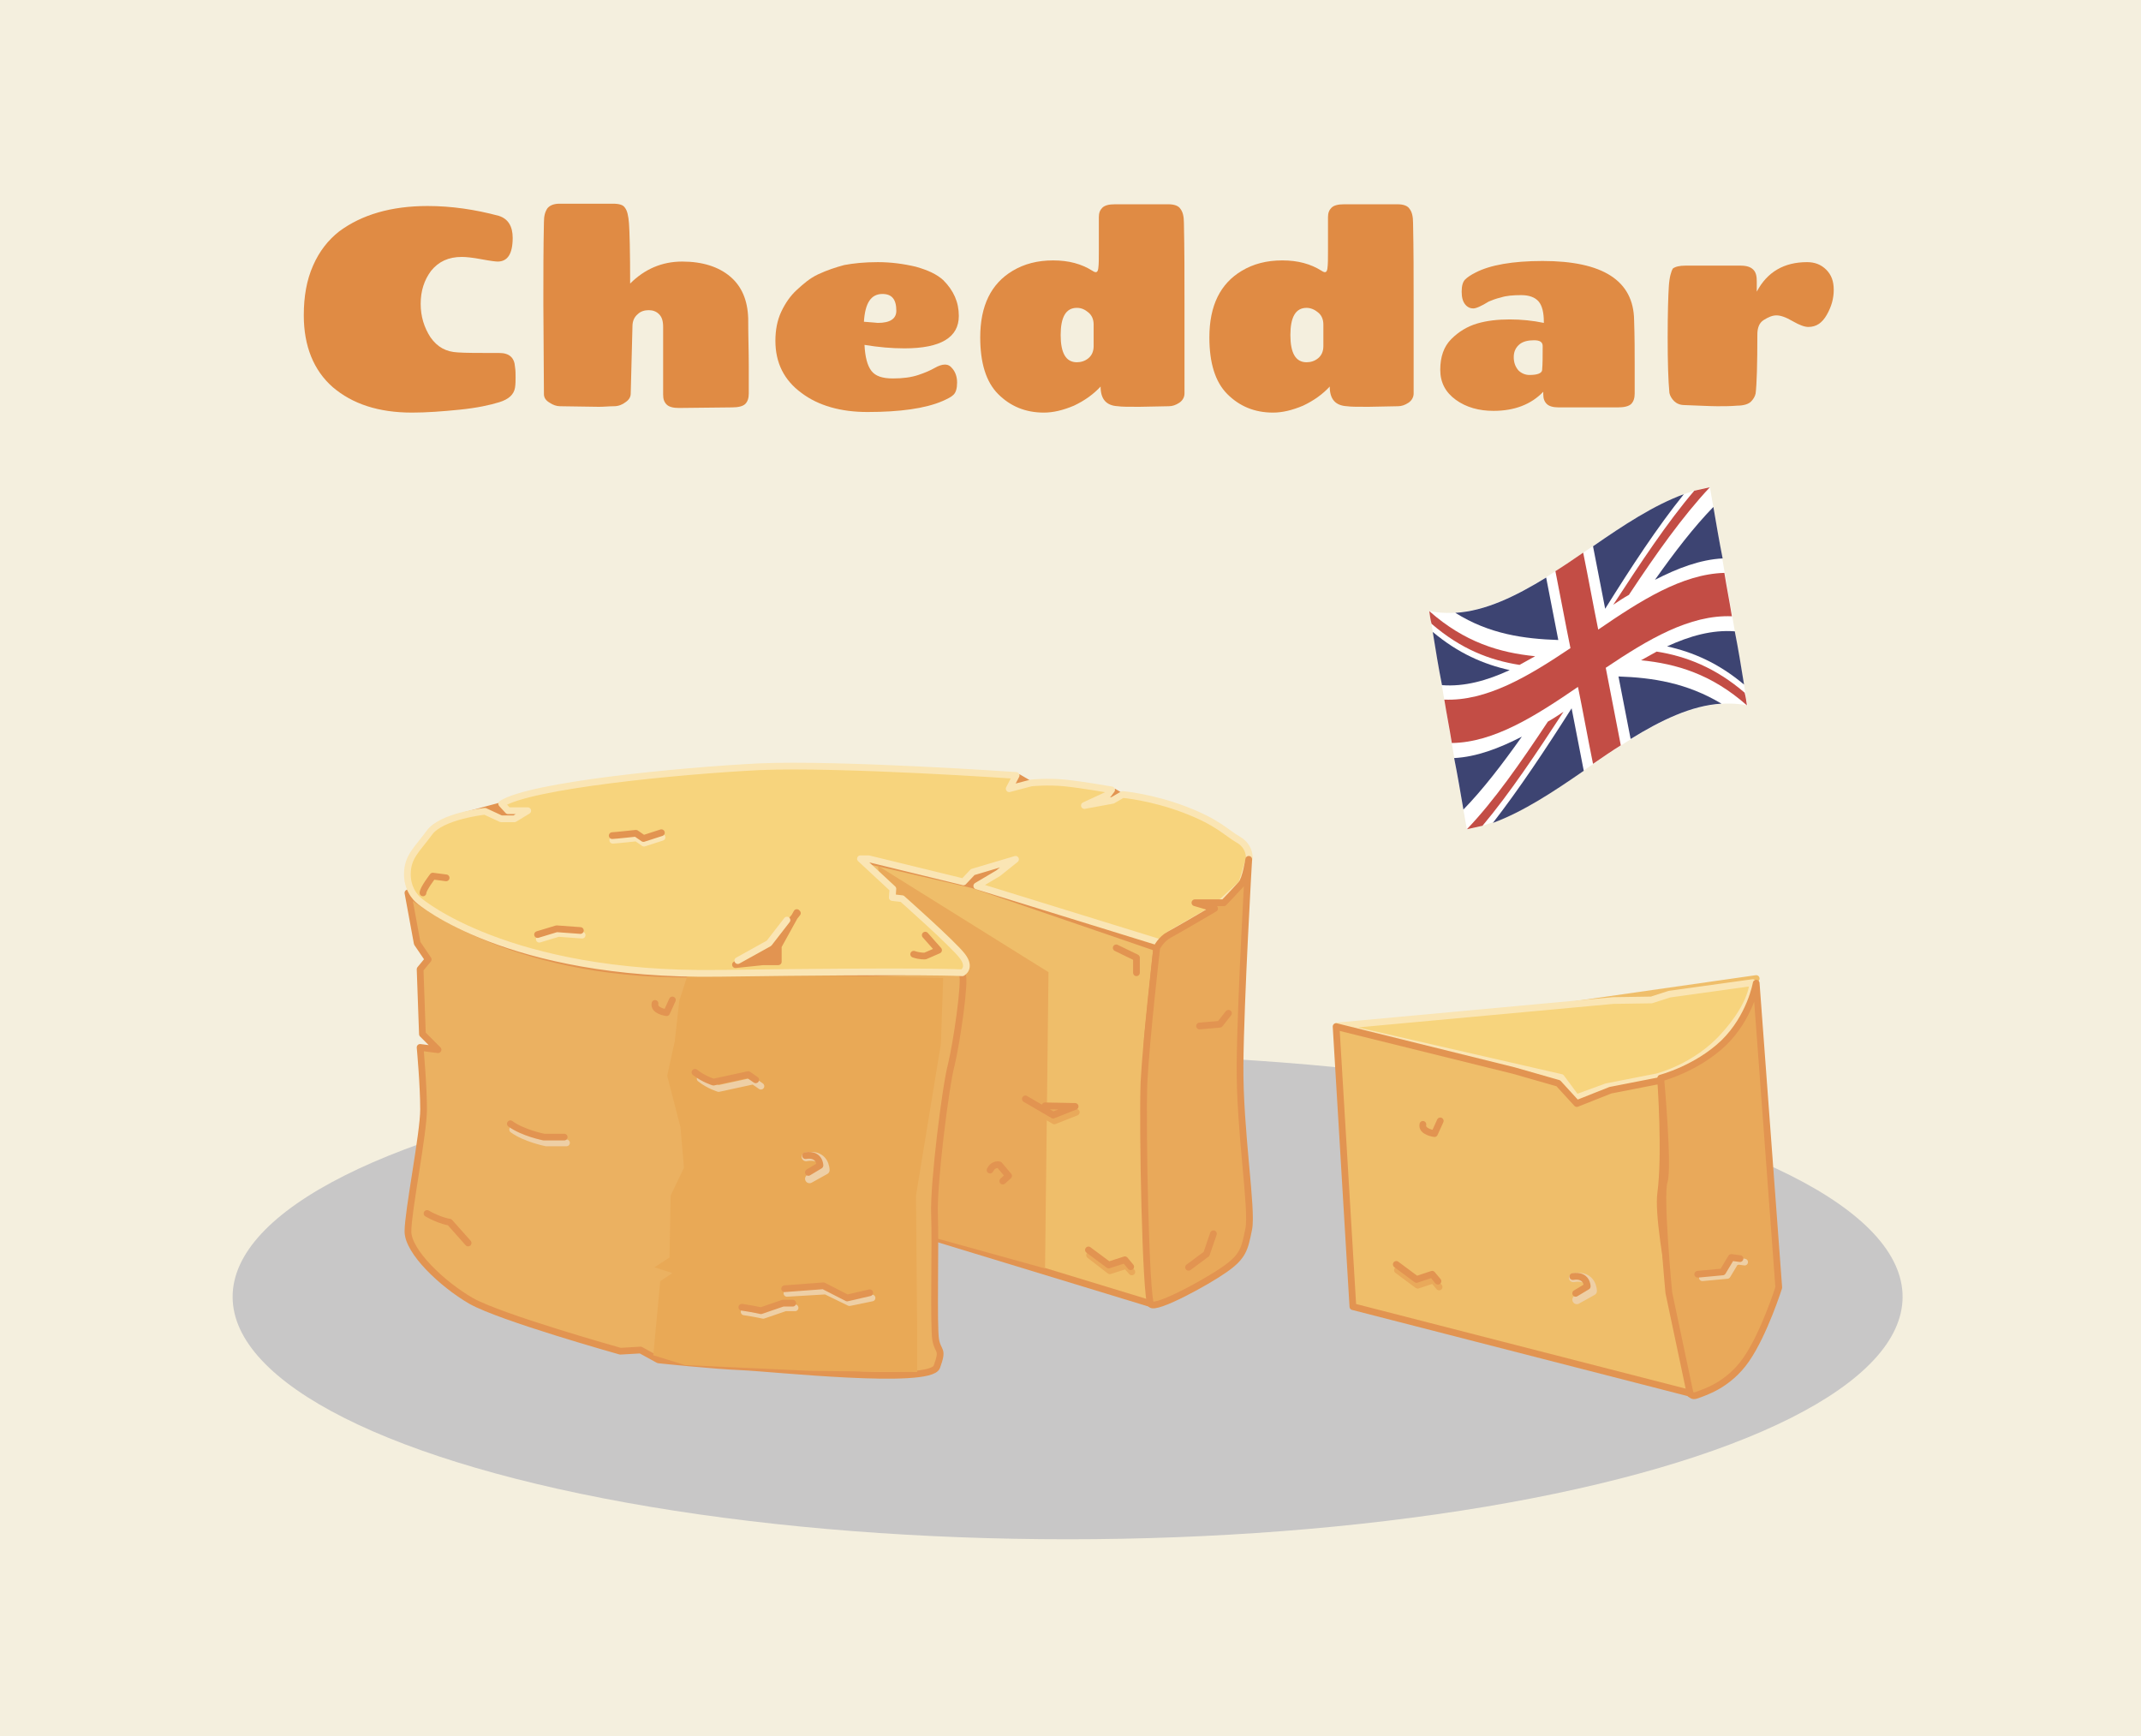 <?xml version="1.0" encoding="utf-8"?>
<!-- Generator: Adobe Illustrator 22.0.1, SVG Export Plug-In . SVG Version: 6.00 Build 0)  -->
<svg version="1.1" id="Layer_1" xmlns="http://www.w3.org/2000/svg" xmlns:xlink="http://www.w3.org/1999/xlink" x="0px" y="0px"
	 viewBox="0 0 370 300" style="enable-background:new 0 0 370 300;" xml:space="preserve">
<rect x="0" y="0" width="370" height="300" fill="#333333" stroke="none"/>
<style type="text/css">
	.st0{fill:#F4EFDE;}
	.st1{fill:#FFFFFF;}
	.st2{fill:#C34D45;}
	.st3{fill:#3D4472;}
	.st4{display:none;}
	.st5{display:inline;fill:url(#SVGID_1_);}
	.st6{fill:#C8C7C7;}
	.st7{fill:#FAE5B4;stroke:#EFBE6A;stroke-width:1.163;stroke-linecap:round;stroke-linejoin:round;stroke-miterlimit:10;}
	.st8{fill:#F7D47D;stroke:#FAE5B4;stroke-width:1.163;stroke-linecap:round;stroke-linejoin:round;stroke-miterlimit:10;}
	.st9{fill:#EFBE6A;stroke:#E29451;stroke-width:1.163;stroke-linecap:round;stroke-linejoin:round;stroke-miterlimit:10;}
	.st10{fill:#E9A95A;stroke:#E29451;stroke-width:1.163;stroke-linecap:round;stroke-linejoin:round;stroke-miterlimit:10;}
	.st11{fill:none;stroke:#E9A95A;stroke-width:1.163;stroke-linecap:round;stroke-linejoin:round;stroke-miterlimit:10;}
	.st12{fill:none;stroke:#E29451;stroke-width:1.163;stroke-linecap:round;stroke-linejoin:round;stroke-miterlimit:10;}
	.st13{fill:#FAE5B4;stroke:#EECFA5;stroke-width:1.163;stroke-linecap:round;stroke-linejoin:round;stroke-miterlimit:10;}
	.st14{fill:none;stroke:#EECFA5;stroke-width:1.54;stroke-linecap:round;stroke-linejoin:round;stroke-miterlimit:10;}
	.st15{fill:#E9A95A;}
	.st16{fill:#EBB161;stroke:#E29451;stroke-width:1.163;stroke-linecap:round;stroke-linejoin:round;stroke-miterlimit:10;}
	.st17{fill:#E9A956;}
	.st18{fill:#E29451;}
	.st19{fill:none;stroke:#FAE5B4;stroke-width:1.163;stroke-linecap:round;stroke-linejoin:round;stroke-miterlimit:10;}
	.st20{fill:#E29451;stroke:#E29451;stroke-width:1.163;stroke-linecap:round;stroke-linejoin:round;stroke-miterlimit:10;}
	.st21{fill:none;stroke:#EECFA5;stroke-width:1.163;stroke-linecap:round;stroke-linejoin:round;stroke-miterlimit:10;}
	.st22{fill:#E08B44;}
</style>
<g>
	<rect transform="matrix(-1 -1.224647e-16 1.224647e-16 -1 370 300)" class="st0" width="370" height="300"/>
</g>
<g>
	<g>
		<g>
			<path id="_x31_4_7_" class="st1" d="M302,121.9c-16.2-3.2-32.3,18.7-48.5,21.4c-2.2-12.2-4.3-24.7-6.5-37.7
				c16.2,3.2,32.3-18.7,48.5-21.4C297.6,96.4,299.8,108.9,302,121.9z"/>
			<path id="_x31_3_7_" class="st2" d="M272.7,118.7c0.9,4.4,1.7,8.9,2.6,13.3c1.6-1.1,3.2-2.2,4.8-3.2c-0.9-4.5-1.7-8.9-2.6-13.4
				c7.3-4.9,14.5-9.2,21.8-8.9c-0.4-2.5-0.9-5-1.3-7.5c-7.3,0.2-14.5,4.8-21.8,9.8c-0.9-4.4-1.7-8.9-2.6-13.3
				c-1.6,1.1-3.2,2.2-4.8,3.2c0.9,4.5,1.7,8.9,2.6,13.3c-7.3,4.9-14.5,9.2-21.8,8.9c0.4,2.5,0.9,5,1.3,7.5
				C258.2,128.3,265.4,123.7,272.7,118.7z"/>
			<path id="_x31_2_7_" class="st3" d="M277.4,105.2c-0.7-3.6-1.4-7.2-2.1-10.8c5.2-3.6,10.5-7.1,15.7-9
				C286.4,91.1,281.9,98,277.4,105.2z"/>
			<path id="_x31_1_7_" class="st3" d="M279.7,116.9c0.7,3.6,1.4,7.2,2.1,10.8c5.2-3.2,10.5-5.8,15.7-6.1
				C291.5,118,285.6,117.1,279.7,116.9z"/>
			<path id="_x31_0_7_" class="st3" d="M271.6,122.4c0.7,3.6,1.4,7.2,2.1,10.8c-5.2,3.6-10.5,7.1-15.7,9
				C262.5,136.4,267.1,129.5,271.6,122.4z"/>
			<path id="_x39__7_" class="st3" d="M269.3,110.6c-0.7-3.6-1.4-7.2-2.1-10.8c-5.2,3.2-10.5,5.8-15.7,6.1
				C257.4,109.6,263.4,110.4,269.3,110.6z"/>
			<path id="_x38__7_" class="st3" d="M247.6,109.2c0.5,3.1,1,6.2,1.6,9.2c3.9,0.3,7.8-0.8,11.7-2.6
				C256.4,114.8,252,112.9,247.6,109.2z"/>
			<path id="_x37__7_" class="st3" d="M296.1,87.6c0.5,2.9,1,5.9,1.6,8.9c-3.9,0.2-7.8,1.7-11.7,3.7
				C289.4,95.4,292.7,91.1,296.1,87.6z"/>
			<path id="_x36__7_" class="st3" d="M301.4,118.3c-0.5-3.1-1-6.2-1.6-9.2c-3.9-0.3-7.8,0.8-11.7,2.6
				C292.6,112.7,297,114.6,301.4,118.3z"/>
			<path id="_x35__7_" class="st3" d="M252.9,139.9c-0.5-2.9-1-5.9-1.6-8.9c3.9-0.2,7.8-1.7,11.7-3.7
				C259.6,132.1,256.3,136.4,252.9,139.9z"/>
			<path id="_x34__7_" class="st2" d="M295.5,84.2c-0.9,0.2-1.8,0.4-2.7,0.6c-4.7,5.5-9.3,12.5-14,19.7c0.9-0.6,1.8-1.2,2.7-1.7
				C286.2,95.7,290.8,89.2,295.5,84.2"/>
			<path id="_x33__13_" class="st2" d="M270.2,123c-0.9,0.6-1.8,1.2-2.7,1.7c-4.7,7.1-9.3,13.7-14,18.6c0.9-0.2,1.8-0.4,2.7-0.6
				C260.9,137.1,265.5,130.2,270.2,123"/>
			<path id="_x32__14_" class="st2" d="M262.6,114.9c0.9-0.5,1.8-1,2.7-1.5c-6.1-0.6-12.2-2.4-18.3-7.8c0.1,0.7,0.2,1.5,0.4,2.2
				C252.5,112.2,257.5,114.1,262.6,114.9z"/>
			<path id="_x31__13_" class="st2" d="M286.3,112.6c-0.9,0.5-1.8,1-2.7,1.5c6.1,0.6,12.2,2.4,18.3,7.8c-0.1-0.7-0.2-1.5-0.4-2.2
				C296.5,115.4,291.4,113.4,286.3,112.6z"/>
		</g>
	</g>
	<g class="st4">
		
			<linearGradient id="SVGID_1_" gradientUnits="userSpaceOnUse" x1="353.402" y1="-2.706" x2="404.841" y2="1.794" gradientTransform="matrix(0.966 -0.259 0.259 0.966 -91.585 212.322)">
			<stop  offset="0" style="stop-color:#000000;stop-opacity:0.1"/>
			<stop  offset="2.732152e-02" style="stop-color:#060606;stop-opacity:0.109"/>
			<stop  offset="6.511138e-02" style="stop-color:#181818;stop-opacity:0.122"/>
			<stop  offset="0.109" style="stop-color:#363636;stop-opacity:0.136"/>
			<stop  offset="0.158" style="stop-color:#5F5F5F;stop-opacity:0.152"/>
			<stop  offset="0.21" style="stop-color:#939393;stop-opacity:0.17"/>
			<stop  offset="0.265" style="stop-color:#D2D2D2;stop-opacity:0.188"/>
			<stop  offset="0.3" style="stop-color:#FFFFFF;stop-opacity:0.2"/>
			<stop  offset="0.325" style="stop-color:#DADADA;stop-opacity:0.2"/>
			<stop  offset="0.364" style="stop-color:#A7A7A7;stop-opacity:0.2"/>
			<stop  offset="0.405" style="stop-color:#7B7B7B;stop-opacity:0.2"/>
			<stop  offset="0.447" style="stop-color:#555555;stop-opacity:0.2"/>
			<stop  offset="0.49" style="stop-color:#363636;stop-opacity:0.2"/>
			<stop  offset="0.535" style="stop-color:#1E1E1E;stop-opacity:0.2"/>
			<stop  offset="0.583" style="stop-color:#0D0D0D;stop-opacity:0.2"/>
			<stop  offset="0.635" style="stop-color:#030303;stop-opacity:0.2"/>
			<stop  offset="0.7" style="stop-color:#000000;stop-opacity:0.2"/>
			<stop  offset="0.843" style="stop-color:#FFFFFF;stop-opacity:5.000000e-02"/>
			<stop  offset="0.996" style="stop-color:#000105;stop-opacity:0.2"/>
		</linearGradient>
		<path class="st5" d="M302,121.9c-16.2-3.2-32.3,18.7-48.5,21.4c-2.2-12.2-4.3-24.7-6.5-37.7c16.2,3.2,32.3-18.7,48.5-21.4
			C297.7,96.4,299.8,108.9,302,121.9z"/>
	</g>
</g>
<ellipse class="st6" cx="184.5" cy="224.1" rx="144.3" ry="41.9"/>
<g>
	<line class="st7" x1="303.5" y1="169.1" x2="248.3" y2="177"/>
	<path class="st8" d="M302.9,169.8l-14.4,2l-3.1,1l-6.6,0.1l-47.8,4.4l38.8,8.9l2.6,3.5l5.2-1.9l8.7-1.7c0,0,6.7-1.6,11.6-7.1
		C303,173.4,302.9,169.8,302.9,169.8z"/>
	<path class="st9" d="M230.9,177.4l2.9,48.4l58.8,15.1c0,0-6.5-28-5.6-34.7s0-19.5,0-19.5l-8.7,1.7l-5.8,2.3l-3.2-3.5l-7.7-2.2
		L230.9,177.4z"/>
	<path class="st10" d="M292.1,240.9c0.4,0.2,0.4,0.5,1.4,0.1c1-0.4,5.2-1.6,8.3-6.1c3.1-4.5,5.6-12.4,5.6-12.4l-3.9-52.6
		c0,0-1,5.8-5.6,10.3c-4.7,4.5-10.9,6.1-10.9,6.1s1.4,15.4,0.6,17.9c-0.8,2.5,0.8,19.2,0.8,19.2L292.1,240.9z"/>
	<polyline class="st11" points="241.5,219.5 245,222.1 247.7,221.2 248.7,222.4 	"/>
	<polyline class="st12" points="241.3,218.5 244.8,221.1 247.5,220.2 248.5,221.4 	"/>
	<polyline class="st13" points="294.2,220.8 298.5,220.4 300,217.9 301.5,218.1 	"/>
	<polyline class="st12" points="293.4,220.2 297.7,219.8 299.2,217.3 300.7,217.5 	"/>
	<path class="st14" d="M271.9,220.8c3.3-0.6,3.3,2.3,3.3,2.3l-2.7,1.5"/>
	<path class="st12" d="M271.8,220.6c2.5-0.4,2.5,1.7,2.5,1.7l-2,1.2"/>
	<path class="st12" d="M245.9,194.3c-0.3,1.3,2,1.6,2,1.6l1-2.2"/>
</g>
<g>
	<polygon class="st9" points="161.5,213.9 198.9,225.3 198.2,216.6 197.7,192 198.3,179.3 199.7,165.7 199.9,163.8 168.1,152.9 
		148.6,148.4 	"/>
	<polygon class="st15" points="151.7,149.6 181.2,168 180.6,219.2 161.5,213.9 	"/>
	<path class="st16" d="M70.5,154.3c0,0,15.3,13.4,45.6,14c30.3,0.6,49.6-1.2,50.2,0c0.6,1.2-1,12-1.9,15.7c-1,3.7-3.1,20.6-2.9,25.8
		c0.2,5.2-0.2,19.4,0.2,21.7c0.4,2.3,1.4,1.4,0.2,4.7c-1.2,3.2-28.7,0.2-33.7,0c-5-0.2-14.4-1.2-14.4-1.2l-3.1-1.7l-3.5,0.2
		c0,0-20.7-5.8-25.8-8.7c-5-2.9-10.9-8.5-10.9-12s2.7-16.9,2.7-21.1s-0.6-10.7-0.6-10.7l3.1,0.4l-2.7-2.7l-0.4-11.2l1.4-1.7
		l-1.9-2.8L70.5,154.3z"/>
	<polygon class="st17" points="118.8,168.6 144.2,168.6 163,169 162.6,180.4 158.3,206.6 158.5,229.9 158.5,237.1 140.1,236.9 
		118.4,235.9 112.9,234.2 114.1,221.4 116.2,220 113.1,219 115.7,217.3 115.9,206.6 118.2,201.8 117.6,194.8 115.3,185.9 116.6,180 
		117.4,172.9 	"/>
	<polygon class="st18" points="80.4,140.3 87.1,138.5 90.7,140.7 88.1,143.2 	"/>
	<polygon class="st18" points="186.1,138.1 192.7,136.3 196.4,138.5 193.8,141 	"/>
	<polygon class="st18" points="169.5,135.5 176.2,133.8 179.8,135.9 177.2,138.5 	"/>
	<polygon class="st18" points="165,152 171.9,148.6 175.6,150.8 173,153.3 	"/>
	<path class="st8" d="M86.7,138.9l1.1,1.2h3.4l-2.3,1.4h-2.3l-2.8-1.3c0,0-7.5,0.8-9.6,3.7c-2.1,2.9-3.8,4.1-3.8,7.2
		c0,3.1,2.1,4.6,2.1,4.6s15.1,13,51.6,12.5c36.5-0.5,42.2-0.1,42.2-0.1s1.6-0.8,0-2.9c-1.6-2.1-10.4-9.9-10.4-9.9l-1.7-0.2l0.1-1.5
		l-5.6-5.2h1.4l16.4,4l1.6-1.7l7.4-2.2l-3,2.4l-3.7,2.2l31.7,9.8l1.7-1.5l7.8-4.5l4.6-4.2l1.3-4.3c0,0,0.2-2.1-1.9-3.3
		c-2.1-1.2-3.5-3-9.3-5.2s-10.7-2.6-10.7-2.6l-1.7,1l-4.9,0.9l4.1-1.9l0.6-0.8c0,0-5.1-0.9-8.1-1.2s-5.8,0-5.8,0l-3.8,1l1.2-2.3
		c0,0-30.3-2.1-44.4-1.5C117.3,133.2,91.7,135.7,86.7,138.9z"/>
	<path class="st10" d="M199.9,163.8c0,0,0.7-1.5,2.2-2.3s7.8-4.5,7.8-4.5l-3.4-1h5c0,0,2.2-2.3,3-3.2c0.8-0.9,1.3-4.3,1.3-4.3
		s-1.4,24.1-1.5,35.5c-0.1,11.4,2.2,25,1.5,28.4s-0.9,4.7-4.2,7c-3.3,2.3-11.8,6.9-12.7,6c-0.9-0.9-1.5-30.8-1.2-38.4
		C198.1,179.4,199.9,163.8,199.9,163.8z"/>
	<path class="st19" d="M105.9,145.2c0.4,0,4.1-0.4,4.1-0.4l1.3,0.9l3.1-1"/>
	<path class="st12" d="M105.8,144.4c0.4,0,4.1-0.4,4.1-0.4l1.3,0.9l3.1-1"/>
	<polyline class="st20" points="137.8,157.8 137.4,158.3 136.4,159.5 133.3,163.2 127.1,166.7 131.9,166.2 134.5,166.2 134.5,163.5 
		137.7,157.7 	"/>
	<polyline class="st19" points="93.2,162.3 96.5,161.3 100.6,161.6 	"/>
	<polyline class="st12" points="92.9,161.5 96.2,160.5 100.3,160.8 	"/>
	<polyline class="st11" points="188.3,216.9 191.8,219.6 194.6,218.7 195.6,219.8 	"/>
	<polyline class="st11" points="177.4,190.9 182.2,193.7 186,192.2 180.8,192.1 	"/>
	<polyline class="st12" points="207.3,177.3 210.8,177 212.3,175.1 	"/>
	<polyline class="st12" points="209.7,213.2 208.5,216.7 205.4,219 	"/>
	<polyline class="st12" points="188.1,216 191.6,218.6 194.4,217.7 195.4,218.9 	"/>
	<polyline class="st12" points="177.2,189.9 182,192.7 185.8,191.2 180.6,191.1 	"/>
	<polyline class="st12" points="192.9,163.8 196.4,165.5 196.4,168.1 	"/>
	<path class="st21" d="M121,186.4c1.5,1.2,3.2,1.7,3.2,1.7l6-1.3l1.3,0.9"/>
	<path class="st21" d="M88.6,195.2c2.2,1.6,5.8,2.3,5.8,2.3h3.5"/>
	<path class="st21" d="M128.6,226.7c2,0.3,3.3,0.6,3.3,0.6l3.8-1.3h1.7"/>
	<polyline class="st21" points="136,223.5 142.7,223.1 146.8,225.1 150.7,224.3 	"/>
	<polyline class="st12" points="135.6,222.7 142.3,222.2 146.4,224.3 150.3,223.4 	"/>
	<path class="st14" d="M139.3,199.9c3.3-0.6,3.3,2.3,3.3,2.3l-2.7,1.5"/>
	<path class="st12" d="M139.2,199.7c2.5-0.4,2.5,1.7,2.5,1.7l-2,1.2"/>
	<path class="st12" d="M120.1,185.3c1.5,1.2,3.2,1.7,3.2,1.7l6-1.3l1.3,0.9"/>
	<path class="st12" d="M113.2,173.4c-0.3,1.3,2,1.6,2,1.6l1-2.2"/>
	<path class="st12" d="M88.2,194.2c2.2,1.6,5.8,2.3,5.8,2.3h3.5"/>
	<path class="st12" d="M73.8,209.7c2.3,1.3,3.9,1.5,3.9,1.5l3.2,3.6"/>
	<path class="st12" d="M73.1,154.3c0-0.7,1.7-2.9,1.7-2.9l2.3,0.3"/>
	<path class="st12" d="M157.9,164.9c1.2,0.4,2,0.3,2,0.3l2.3-1l-2.3-2.6"/>
	<path class="st12" d="M171.1,202.2c0.6-1.2,1.6-0.9,1.6-0.9l1.6,1.9l-1,0.9"/>
	<path class="st12" d="M128.2,225.9c2,0.3,3.3,0.6,3.3,0.6l3.8-1.3h1.7"/>
	<polyline class="st8" points="127.5,166 132.9,163 136,159 	"/>
</g>
<g>
	<path class="st22" d="M71.2,71.3c-5.8,0-10.3-1.5-13.7-4.4c-3.3-2.9-5-7.1-5-12.4c0-3.3,0.5-6.1,1.6-8.6c1.1-2.5,2.6-4.4,4.5-5.9
		c3.9-2.9,9-4.4,15.3-4.4c4.1,0,8.2,0.6,12.3,1.7c1.6,0.5,2.4,1.8,2.4,3.8c0,2.8-0.9,4.1-2.6,4.1c-0.3,0-1.2-0.1-2.8-0.4
		c-1.6-0.3-2.7-0.4-3.4-0.4c-2.3,0-4,0.8-5.3,2.4c-1.2,1.6-1.8,3.5-1.8,5.7c0,2.2,0.6,4.1,1.7,5.8c1.2,1.7,2.7,2.5,4.7,2.6
		c1.3,0.1,3.7,0.1,7.2,0.1c1.7,0,2.6,0.8,2.7,2.4c0.1,0.6,0.1,1.2,0.1,1.8c0,0.6,0,1.2-0.1,1.8c-0.2,1.2-1.1,2-2.7,2.5
		c-1.6,0.5-3.9,1-6.9,1.3C76.4,71.1,73.7,71.3,71.2,71.3z"/>
	<path class="st22" d="M94,68.1l-0.1-15.7c0-4.8,0-9.5,0.1-14c0-1.1,0.2-1.8,0.6-2.4c0.4-0.5,1.1-0.8,2.1-0.8h9.2
		c1.1,0,1.8,0.2,2.1,0.7c0.4,0.5,0.6,1.4,0.7,2.7c0.1,1.3,0.2,4.8,0.2,10.4c2.5-2.5,5.5-3.8,9-3.8s6.3,0.9,8.3,2.6s3,4.1,3.1,7.2
		c0,3,0.1,5.8,0.1,8.2c0,2.4,0,4,0,4.8c0,0.8-0.2,1.4-0.6,1.8c-0.4,0.4-1.2,0.6-2.3,0.6l-9.2,0.1c-1,0-1.7-0.2-2.1-0.6
		c-0.4-0.4-0.6-0.9-0.6-1.7l0-11.7c0-1-0.2-1.7-0.7-2.2c-0.5-0.5-1.1-0.7-1.8-0.7c-0.7,0-1.4,0.2-1.9,0.7c-0.6,0.5-0.9,1.2-0.9,2.1
		l-0.3,11.6c0,0.6-0.3,1.1-0.9,1.5c-0.5,0.4-1.2,0.7-2,0.7s-1.7,0.1-2.6,0.1l-6.7-0.1c-0.6,0-1.2-0.2-1.8-0.6
		C94.3,69.2,94,68.7,94,68.1z"/>
	<path class="st22" d="M141.4,47.4c1.5-0.7,3-1.2,4.5-1.6c1.6-0.3,3.5-0.5,5.8-0.5s4.5,0.3,6.6,0.8c2.1,0.6,3.6,1.3,4.7,2.3
		c1.8,1.8,2.7,3.8,2.7,6.2c0,3.7-3.1,5.6-9.4,5.6c-2.2,0-4.5-0.2-6.9-0.6c0.1,2.1,0.5,3.6,1.2,4.5c0.7,0.9,1.9,1.3,3.7,1.3
		s3.2-0.2,4.4-0.6c1.2-0.4,2.1-0.8,2.8-1.2c0.7-0.4,1.3-0.6,1.8-0.6c0.5,0,0.9,0.2,1.3,0.7c0.5,0.6,0.8,1.4,0.8,2.4
		c0,1-0.2,1.7-0.6,2.1c-0.4,0.4-1,0.7-1.9,1.1c-3,1.3-7.4,1.9-13,1.9c-4.6,0-8.5-1.1-11.4-3.3c-3-2.2-4.5-5.2-4.5-9
		c0-1.8,0.3-3.5,1-5c0.7-1.5,1.6-2.8,2.7-3.8S139.9,48.1,141.4,47.4z M152.5,50.8c-2,0-3,1.6-3.2,4.8c1.5,0.1,2.3,0.2,2.4,0.2
		c2.1,0,3.2-0.7,3.2-2.1C154.9,51.7,154.1,50.8,152.5,50.8z"/>
	<path class="st22" d="M202,70.2l-5.1,0.1c-1.9,0-3.1,0-3.7-0.1c-2-0.1-3-1.2-3-3.4c-1.2,1.3-2.7,2.4-4.6,3.3
		c-1.9,0.8-3.6,1.2-5.2,1.2c-3.2,0-5.8-1.1-7.9-3.2c-2.1-2.1-3.1-5.4-3.1-9.8c0-5.5,1.9-9.3,5.6-11.5c2-1.2,4.3-1.8,7-1.8
		s4.9,0.6,6.8,1.8c0.6,0.4,0.9,0.3,1-0.4c0.1-0.7,0.1-1.7,0.1-3v-4c0-0.6,0-1.3,0-1.9c0-0.7,0.2-1.2,0.6-1.6
		c0.4-0.4,1.1-0.6,2.2-0.6h9.2c1.1,0,1.8,0.3,2.1,0.8c0.4,0.5,0.6,1.3,0.6,2.4c0.1,4.5,0.1,9.2,0.1,13.9L204.7,68
		c0,0.6-0.3,1.2-0.9,1.6C203.2,70,202.6,70.2,202,70.2z M186.1,53.2c-1.9,0-2.8,1.6-2.8,4.7c0,3.1,0.9,4.7,2.8,4.7
		c0.7,0,1.4-0.2,2-0.7c0.6-0.5,0.9-1.2,0.9-2.1v-3.7c0-0.9-0.3-1.6-0.9-2.1C187.5,53.5,186.9,53.2,186.1,53.2z"/>
	<path class="st22" d="M241.6,70.2l-5.1,0.1c-1.9,0-3.1,0-3.7-0.1c-2-0.1-3-1.2-3-3.4c-1.2,1.3-2.7,2.4-4.6,3.3
		c-1.9,0.8-3.6,1.2-5.2,1.2c-3.2,0-5.8-1.1-7.9-3.2c-2.1-2.1-3.1-5.4-3.1-9.8c0-5.5,1.9-9.3,5.6-11.5c2-1.2,4.3-1.8,7-1.8
		c2.7,0,4.9,0.6,6.8,1.8c0.6,0.4,0.9,0.3,1-0.4c0.1-0.7,0.1-1.7,0.1-3v-4c0-0.6,0-1.3,0-1.9c0-0.7,0.2-1.2,0.6-1.6
		c0.4-0.4,1.1-0.6,2.2-0.6h9.2c1.1,0,1.8,0.3,2.1,0.8c0.4,0.5,0.6,1.3,0.6,2.4c0.1,4.5,0.1,9.2,0.1,13.9L244.3,68
		c0,0.6-0.3,1.2-0.9,1.6C242.8,70,242.2,70.2,241.6,70.2z M225.8,53.2c-1.9,0-2.8,1.6-2.8,4.7c0,3.1,0.9,4.7,2.8,4.7
		c0.7,0,1.4-0.2,2-0.7c0.6-0.5,0.9-1.2,0.9-2.1v-3.7c0-0.9-0.3-1.6-0.9-2.1C227.2,53.5,226.5,53.2,225.8,53.2z"/>
	<path class="st22" d="M266.6,45.1c10.4,0,15.7,3.4,15.8,10.2c0.1,2.9,0.1,5.5,0.1,7.9c0,2.4,0,4,0,4.8c0,0.8-0.2,1.4-0.6,1.8
		c-0.4,0.4-1.2,0.6-2.3,0.6h-10.2c-1,0-1.7-0.2-2.1-0.6c-0.4-0.4-0.6-0.9-0.6-1.7c0,0,0-0.1,0-0.2c0-0.1,0-0.2,0-0.2
		c-2.1,2.2-5,3.3-8.6,3.3c-2.5,0-4.7-0.6-6.5-1.9s-2.7-3-2.7-5.2c0-2.2,0.6-4,1.9-5.3c1.3-1.3,2.8-2.2,4.5-2.7s3.6-0.7,5.6-0.7
		s4,0.2,5.9,0.6v-0.2c0-1.6-0.3-2.8-0.9-3.5c-0.6-0.7-1.6-1.1-3-1.1c-1.4,0-2.6,0.1-3.5,0.4c-0.9,0.2-1.6,0.5-2.1,0.7
		c-1.3,0.8-2.2,1.2-2.7,1.2c-0.5,0-1-0.2-1.4-0.7s-0.6-1.2-0.6-2.2c0-1,0.2-1.7,0.6-2.1c0.4-0.4,1-0.8,1.8-1.2
		C257.5,45.8,261.4,45.1,266.6,45.1z M264.3,64.8c1.4,0,2.1-0.3,2.2-0.8c0.1-1.1,0.1-2.4,0.1-4.2c0-0.7-0.5-1-1.5-1
		c-1,0-1.9,0.2-2.5,0.7c-0.6,0.5-1,1.2-1,2.2s0.3,1.7,0.8,2.3C262.9,64.5,263.6,64.8,264.3,64.8z"/>
	<path class="st22" d="M291.3,45.9h9.4c1.1,0,1.8,0.2,2.3,0.7s0.6,1.2,0.6,2.1v1.7c1.8-3.4,4.7-5.1,8.7-5.1c1.3,0,2.4,0.4,3.3,1.3
		c0.9,0.9,1.3,2,1.3,3.5s-0.4,2.9-1.2,4.3c-0.8,1.4-1.8,2.1-3.2,2.1c-0.6,0-1.5-0.3-2.7-1c-1.2-0.7-2.1-1-2.8-1
		c-0.7,0-1.4,0.3-2.2,0.8c-0.8,0.5-1.1,1.4-1.1,2.5c0,5.2-0.1,8.6-0.3,10.2c-0.1,0.5-0.4,1-0.8,1.4c-0.4,0.4-1.2,0.7-2.4,0.7
		c-1.1,0.1-2.3,0.1-3.4,0.1c-1.1,0-3-0.1-5.7-0.2c-0.8,0-1.4-0.3-1.8-0.7c-0.4-0.4-0.7-0.9-0.8-1.4c-0.2-2.1-0.3-5.3-0.3-9.6
		c0-4.3,0.1-7.2,0.2-8.8c0.1-1.6,0.4-2.6,0.7-3.1C289.5,46.1,290.2,45.9,291.3,45.9z"/>
</g>
</svg>

